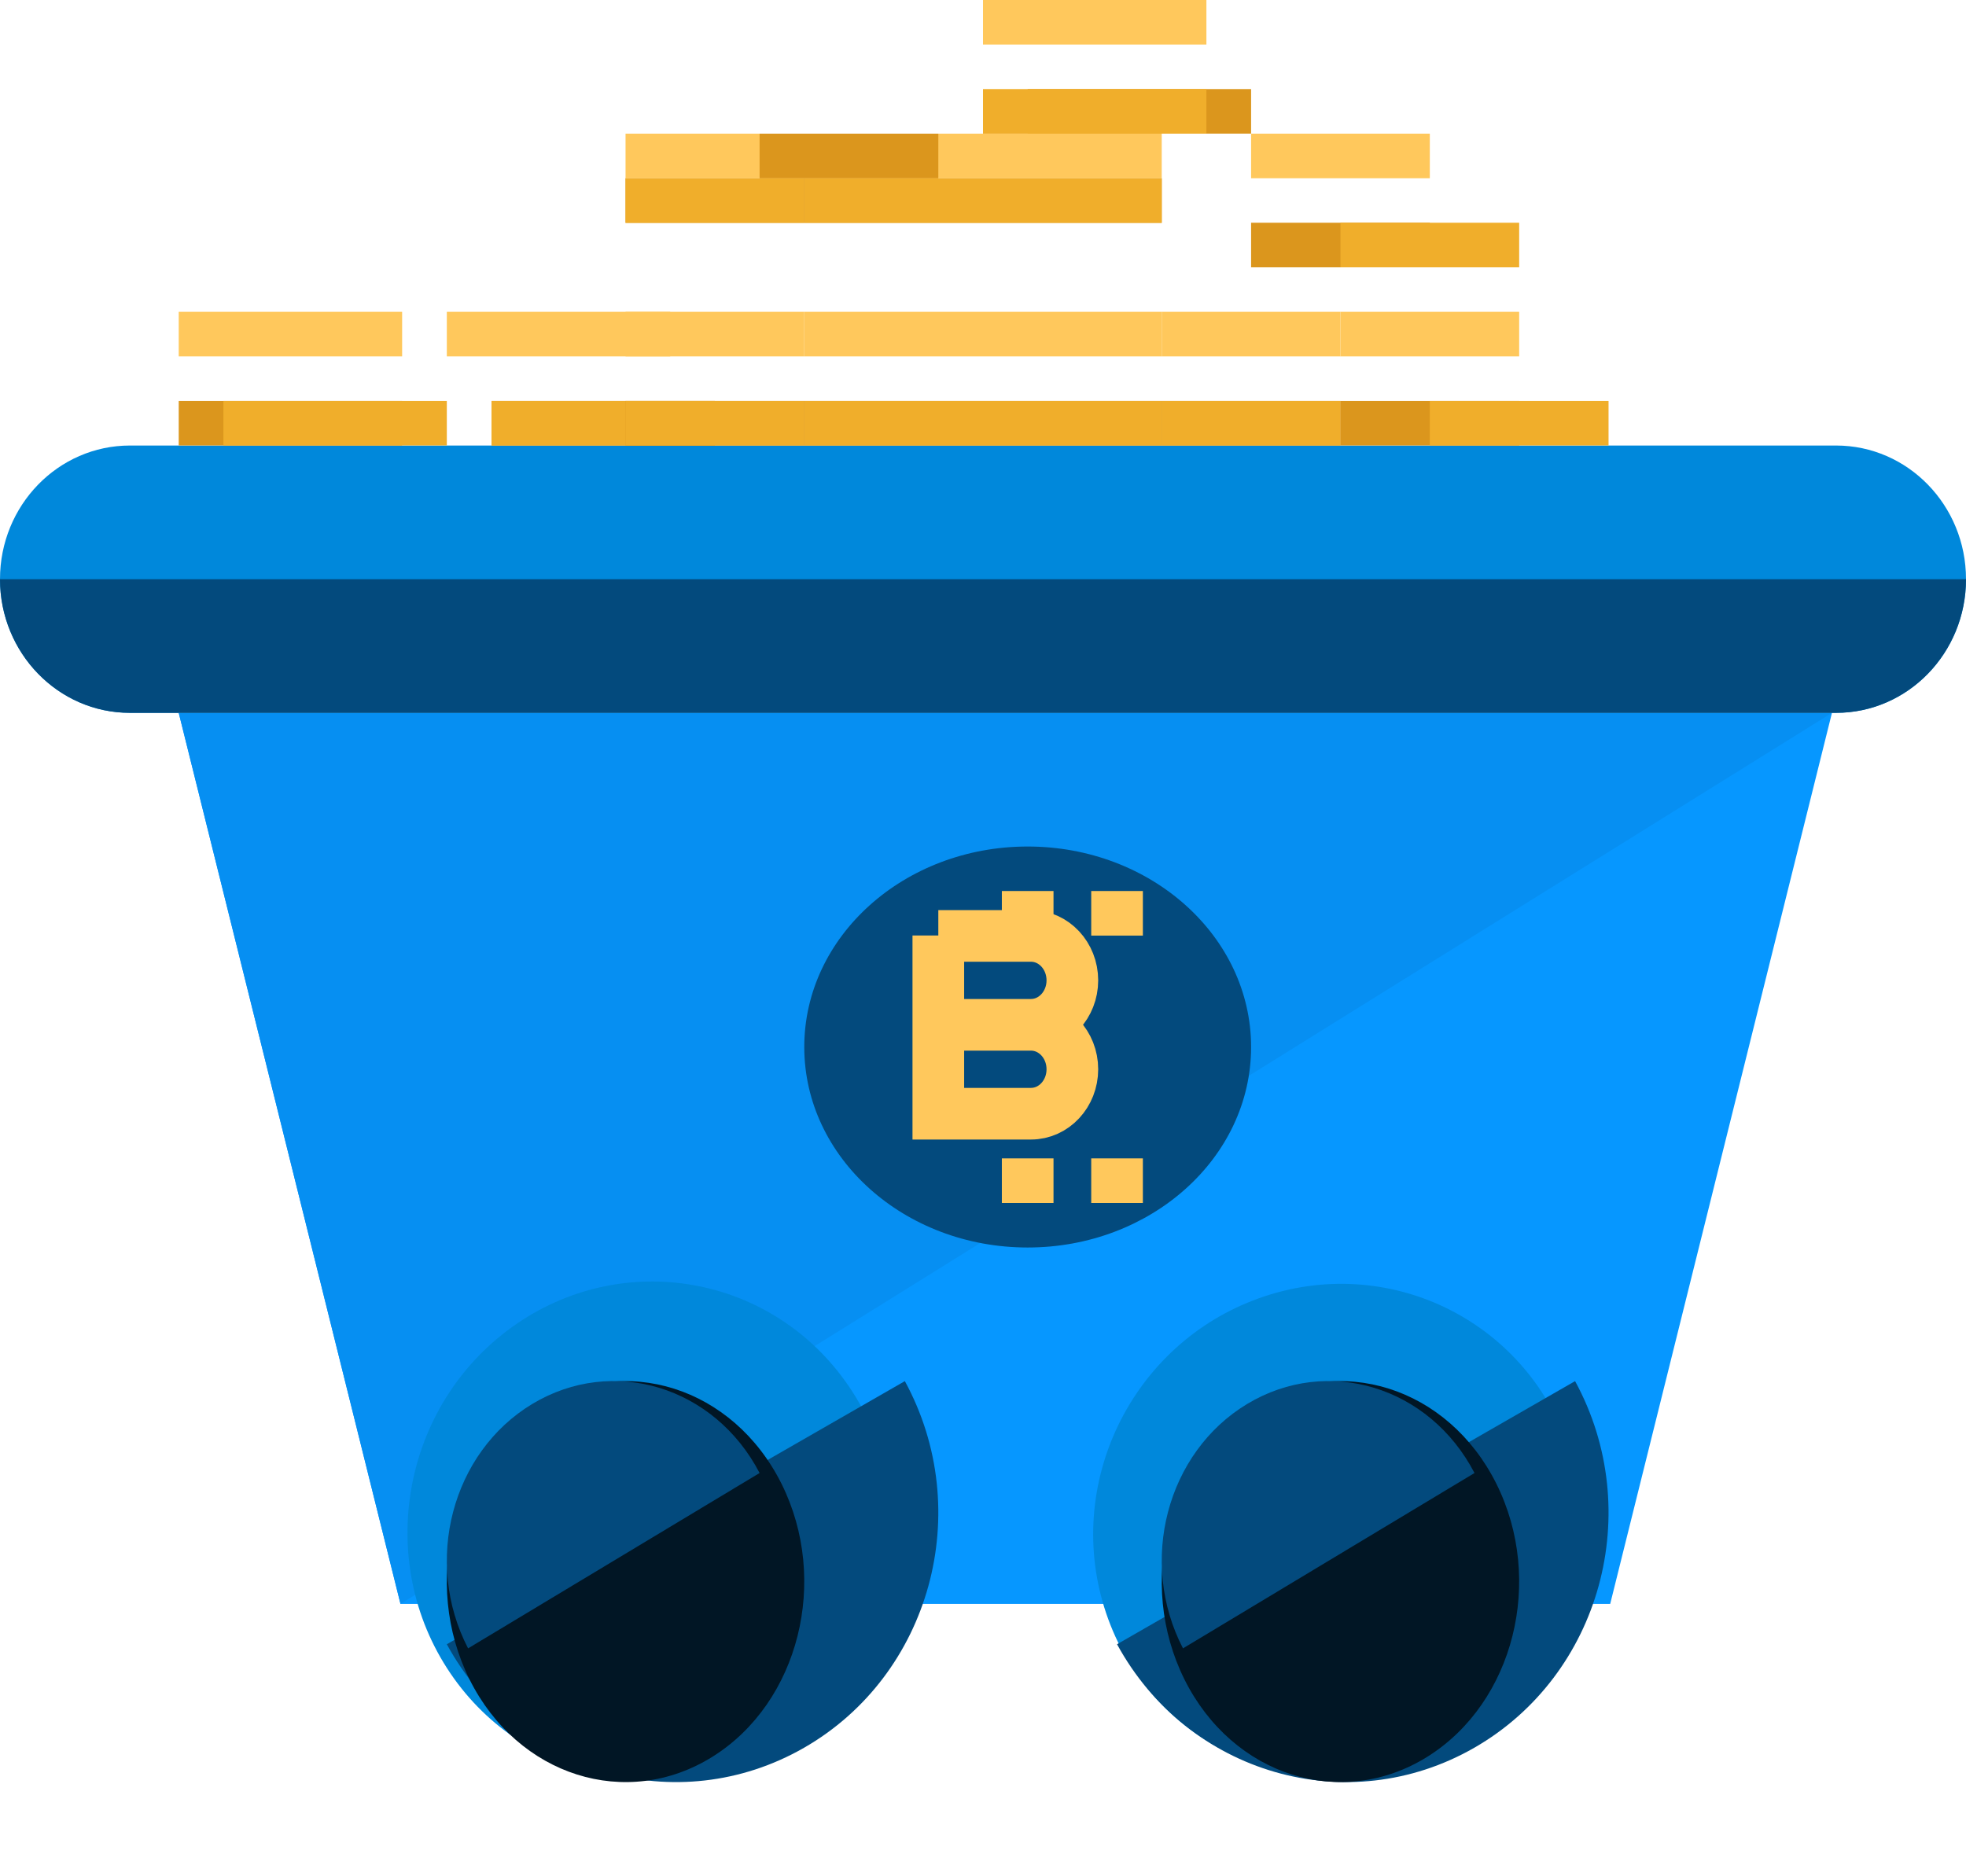 <svg width="44" height="42" viewBox="0 0 44 42" fill="none" xmlns="http://www.w3.org/2000/svg">
<path d="M36.037 35.903H8.963L4 15.957H41L36.037 35.903Z" fill="#0697FF"/>
<path d="M8.963 35.903L4 15.957H41L8.963 35.903Z" fill="#068FF2"/>
<path d="M41.093 15.956H2.907C1.302 15.956 0 14.616 0 12.964C0 11.313 1.302 9.973 2.907 9.973H41.093C42.698 9.973 44 11.313 44 12.964C44 14.62 42.698 15.956 41.093 15.956Z" fill="#0088DB"/>
<path d="M44 12.965C44 14.616 42.698 15.957 41.093 15.957H2.907C1.302 15.957 0 14.616 0 12.965H44Z" fill="#034A7D"/>
<path d="M23 27.925C25.761 27.925 28 25.916 28 23.437C28 20.959 25.761 18.949 23 18.949C20.239 18.949 18 20.959 18 23.437C18 25.916 20.239 27.925 23 27.925Z" fill="#034A7D"/>
<path d="M23.073 22.94C23.583 22.94 24 23.383 24 23.935C24 24.483 23.587 24.93 23.073 24.93H21V20.941V20.95H23.073C23.583 20.95 24 21.393 24 21.945C24 22.492 23.587 22.94 23.073 22.94ZM23.073 22.94H21" stroke="#FFC85C" stroke-width="1.156" stroke-miterlimit="10"/>
<path d="M25 19.945V20.943" stroke="#FFC85C" stroke-width="1.156" stroke-miterlimit="10"/>
<path d="M25 25.93V26.928" stroke="#FFC85C" stroke-width="1.156" stroke-miterlimit="10"/>
<path d="M23 19.945V20.943" stroke="#FFC85C" stroke-width="1.156" stroke-miterlimit="10"/>
<path d="M23 25.93V26.928" stroke="#FFC85C" stroke-width="1.156" stroke-miterlimit="10"/>
<path d="M17.621 38.794C20.085 37.023 20.705 33.552 19.004 31.042C17.303 28.532 13.927 27.933 11.462 29.704C8.998 31.475 8.379 34.945 10.079 37.455C11.78 39.965 15.156 40.564 17.621 38.794Z" fill="#0088DB"/>
<path d="M20.251 30.916C21.834 33.822 20.826 37.498 17.995 39.123C15.164 40.748 11.583 39.713 10 36.806L20.251 30.916Z" fill="#034A7D"/>
<path d="M17.491 33.214C18.567 35.375 17.882 38.108 15.952 39.32C14.026 40.528 11.59 39.76 10.509 37.594C9.433 35.433 10.118 32.7 12.048 31.488C13.974 30.279 16.41 31.048 17.491 33.214Z" fill="#011625"/>
<path d="M10.476 36.898C9.47 34.961 10.11 32.512 11.914 31.426C13.714 30.344 15.99 31.032 17 32.973L10.476 36.898Z" fill="#034A7D"/>
<path d="M31.689 39.456C34.548 38.432 36.079 35.274 35.108 32.403C34.138 29.533 31.034 28.036 28.176 29.061C25.317 30.085 23.787 33.243 24.757 36.114C25.727 38.984 28.831 40.481 31.689 39.456Z" fill="#0088DB"/>
<path d="M35.251 30.916C36.834 33.822 35.826 37.498 32.995 39.123C30.164 40.748 26.583 39.713 25 36.806L35.251 30.916Z" fill="#034A7D"/>
<path d="M33.49 33.214C34.567 35.375 33.882 38.108 31.952 39.32C30.026 40.528 27.59 39.76 26.509 37.594C25.433 35.433 26.118 32.7 28.048 31.488C29.974 30.279 32.41 31.048 33.49 33.214Z" fill="#011625"/>
<path d="M26.476 36.898C25.47 34.961 26.11 32.512 27.914 31.426C29.714 30.344 31.99 31.032 33 32.973L26.476 36.898Z" fill="#034A7D"/>
<path d="M16 8.975H11V9.972H16V8.975Z" fill="#DB961D"/>
<path d="M16 8.975H11V9.972H16V8.975Z" fill="#F0AE2B"/>
<path d="M15 6.98H10V7.978H15V6.98Z" fill="#FFC85C"/>
<path d="M9 8.975H4V9.972H9V8.975Z" fill="#DB961D"/>
<path d="M10 8.975H5V9.972H10V8.975Z" fill="#F0AE2B"/>
<path d="M9 6.98H4V7.978H9V6.98Z" fill="#FFC85C"/>
<path d="M18 8.975H14V9.972H18V8.975Z" fill="#DB961D"/>
<path d="M18 8.975H14V9.972H18V8.975Z" fill="#F0AE2B"/>
<path d="M18 6.98H14V7.978H18V6.98Z" fill="#FFC85C"/>
<path d="M22 8.975H18V9.972H22V8.975Z" fill="#DB961D"/>
<path d="M22 8.975H18V9.972H22V8.975Z" fill="#F0AE2B"/>
<path d="M22 6.98H18V7.978H22V6.98Z" fill="#FFC85C"/>
<path d="M26 8.975H22V9.972H26V8.975Z" fill="#DB961D"/>
<path d="M26 8.975H22V9.972H26V8.975Z" fill="#F0AE2B"/>
<path d="M26 6.98H22V7.978H26V6.98Z" fill="#FFC85C"/>
<path d="M18 3.99H14V4.988H18V3.99Z" fill="#DB961D"/>
<path d="M18 3.99H14V4.988H18V3.99Z" fill="#F0AE2B"/>
<path d="M18 2.992H14V3.99H18V2.992Z" fill="#FFC85C"/>
<path d="M22 3.99H18V4.988H22V3.99Z" fill="#DB961D"/>
<path d="M22 3.99H18V4.988H22V3.99Z" fill="#F0AE2B"/>
<path d="M22 2.992H18V3.99H22V2.992Z" fill="#FFC85C"/>
<path d="M21 2.992H17V3.99H21V2.992Z" fill="#DB961D"/>
<path d="M26 3.99H22V4.988H26V3.99Z" fill="#DB961D"/>
<path d="M26 3.99H22V4.988H26V3.99Z" fill="#F0AE2B"/>
<path d="M26 2.992H22V3.99H26V2.992Z" fill="#FFC85C"/>
<path d="M28 1.994H23V2.991H28V1.994Z" fill="#DB961D"/>
<path d="M27 1.994H22V2.991H27V1.994Z" fill="#F0AE2B"/>
<path d="M27 0H22V0.997H27V0Z" fill="#FFC85C"/>
<path d="M30 8.975H26V9.972H30V8.975Z" fill="#DB961D"/>
<path d="M30 8.975H26V9.972H30V8.975Z" fill="#F0AE2B"/>
<path d="M30 6.98H26V7.978H30V6.98Z" fill="#FFC85C"/>
<path d="M34 8.975H30V9.972H34V8.975Z" fill="#DB961D"/>
<path d="M36 8.975H32V9.972H36V8.975Z" fill="#F0AE2B"/>
<path d="M34 6.98H30V7.978H34V6.98Z" fill="#FFC85C"/>
<path d="M32 4.986H28V5.984H32V4.986Z" fill="#DB961D"/>
<path d="M34 4.986H30V5.984H34V4.986Z" fill="#F0AE2B"/>
<path d="M32 2.992H28V3.99H32V2.992Z" fill="#FFC85C"/>
</svg>
